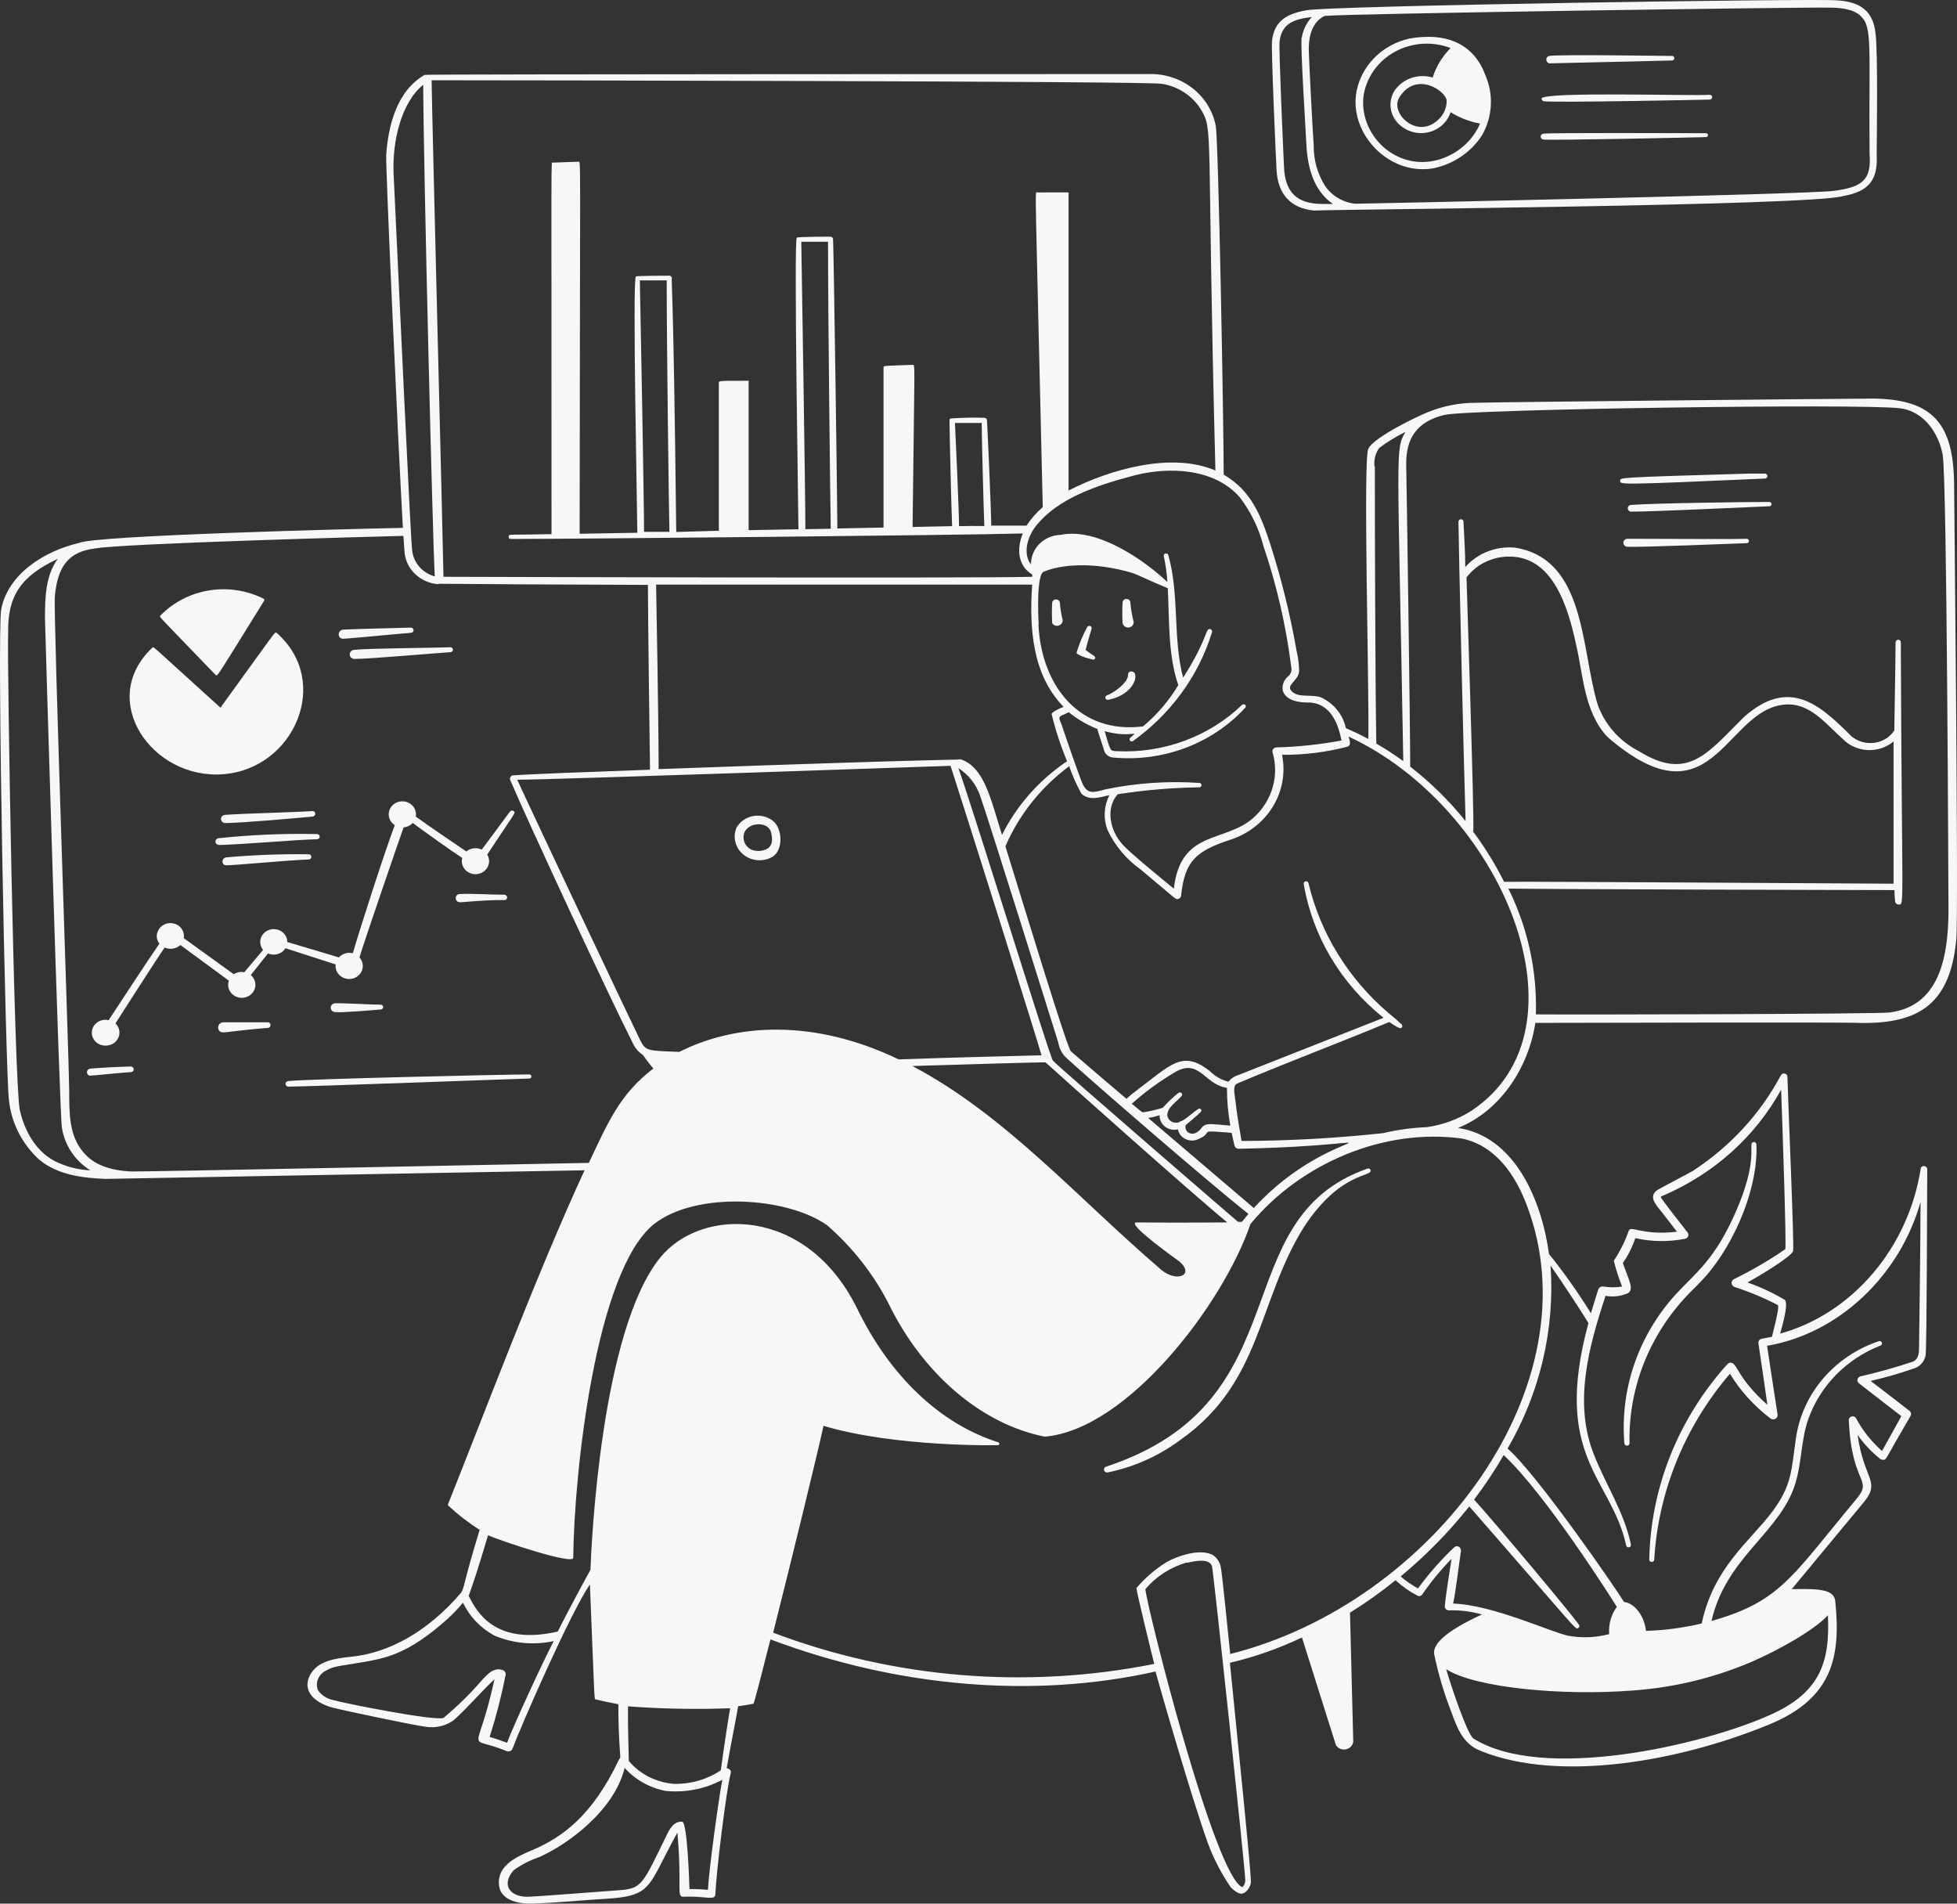 <svg width="584" height="568" viewBox="0 0 584 568" fill="none" xmlns="http://www.w3.org/2000/svg">
<rect x="0" y="0" width="584" height="568" fill="#333333" stroke="none"/>
<path d="M330.144 437.598C329.903 437.661 329.698 437.813 329.575 438.02C329.452 438.228 329.42 438.473 329.486 438.703C329.553 438.932 329.712 439.127 329.929 439.245C330.147 439.363 330.404 439.393 330.645 439.33C338.555 437.677 345.971 434.34 352.337 429.566C376.535 412.518 375.283 388.333 389.056 366.208C400.075 349.339 409.747 351.279 408.996 349.1C408.968 349.014 408.922 348.934 408.86 348.866C408.798 348.797 408.723 348.742 408.637 348.702C408.552 348.663 408.459 348.641 408.365 348.638C408.27 348.634 408.176 348.649 408.088 348.682C364.765 363.879 389.244 418.071 330.144 437.598ZM505.472 384.511C506.692 383.287 507.913 382.003 509.103 380.719C518.306 370.06 524.754 353.549 524.128 341.397C524.112 341.266 524.059 341.141 523.974 341.037C523.889 340.933 523.775 340.854 523.646 340.808C523.516 340.761 523.376 340.75 523.24 340.775C523.104 340.8 522.978 340.86 522.876 340.949C521.937 341.815 524.566 346.592 517.961 361.64C511.701 375.912 506.223 379.555 500.056 386.213C494.532 392.297 490.333 399.37 487.705 407.018C485.076 414.667 484.072 422.738 484.749 430.761C484.785 430.929 484.881 431.081 485.021 431.19C485.16 431.299 485.335 431.358 485.516 431.358C485.697 431.358 485.871 431.299 486.011 431.19C486.151 431.081 486.247 430.929 486.283 430.761C486.068 422.218 487.656 413.722 490.953 405.777C494.249 397.832 499.187 390.6 505.472 384.511ZM230.632 255.586C233.762 253.525 233.543 247.225 230.632 244.897C229.808 244.263 228.849 243.81 227.821 243.57C226.793 243.33 225.723 243.309 224.686 243.509C223.649 243.708 222.671 244.123 221.821 244.725C220.971 245.326 220.271 246.098 219.769 246.987C219.188 248.376 219.084 249.905 219.471 251.354C219.857 252.803 220.716 254.099 221.922 255.054C223.129 256.009 224.621 256.575 226.186 256.67C227.751 256.766 229.307 256.386 230.632 255.586ZM222.023 248.748C222.962 245.344 229.129 244.867 230.068 248.27C230.694 250.599 230.412 252.242 229.16 253.137C228.408 253.584 227.552 253.847 226.668 253.904C225.784 253.961 224.898 253.811 224.089 253.466C223.242 253.012 222.579 252.301 222.204 251.446C221.83 250.592 221.766 249.642 222.023 248.748ZM337.594 200.349C337.474 200.341 337.353 200.356 337.239 200.395C337.125 200.433 337.021 200.493 336.933 200.572C336.845 200.65 336.775 200.745 336.727 200.851C336.679 200.956 336.654 201.07 336.655 201.185C336.655 204.171 331.365 207.156 330.394 207.455C330.207 207.499 330.046 207.611 329.947 207.768C329.847 207.925 329.816 208.113 329.862 208.291C329.908 208.469 330.026 208.623 330.19 208.718C330.354 208.813 330.552 208.842 330.738 208.799C338.971 207.186 340.223 200.289 337.594 200.349ZM326.606 195.781C326.231 195.572 324.572 194.407 323.977 193.959C323.977 193.571 325.448 188.585 325.73 187.63C326.012 186.674 324.728 186.435 324.384 187.212C323.074 189.632 322.026 192.173 321.254 194.795C321.504 195.661 325.855 196.796 326.168 196.796C326.299 196.813 326.431 196.788 326.545 196.725C326.659 196.663 326.748 196.566 326.798 196.45C326.849 196.334 326.857 196.205 326.822 196.084C326.787 195.963 326.712 195.856 326.606 195.781ZM316.276 179.777C316.232 179.519 316.092 179.284 315.883 179.115C315.674 178.946 315.408 178.853 315.134 178.853C314.86 178.853 314.594 178.946 314.385 179.115C314.176 179.284 314.036 179.519 313.991 179.777C313.872 181.836 313.872 183.899 313.991 185.958C314.187 186.264 314.485 186.499 314.837 186.625C315.189 186.752 315.575 186.763 315.934 186.657C316.293 186.55 316.605 186.333 316.82 186.039C317.035 185.744 317.141 185.39 317.122 185.032C316.688 183.306 316.405 181.548 316.276 179.777ZM338.157 185.002C337.756 183.29 337.474 181.554 337.312 179.807C337.312 179.514 337.19 179.233 336.973 179.026C336.756 178.819 336.461 178.702 336.154 178.702C335.847 178.702 335.552 178.819 335.335 179.026C335.118 179.233 334.996 179.514 334.996 179.807C334.882 181.796 334.882 183.789 334.996 185.778C335.013 186.01 335.084 186.234 335.202 186.437C335.321 186.639 335.485 186.814 335.682 186.949C335.879 187.084 336.105 187.177 336.344 187.219C336.583 187.262 336.829 187.254 337.064 187.197C337.299 187.139 337.518 187.033 337.706 186.885C337.893 186.738 338.045 186.553 338.149 186.343C338.253 186.134 338.308 185.905 338.309 185.674C338.311 185.442 338.259 185.213 338.157 185.002Z" fill="#F7F7F7"/>
<path d="M583.134 144.335C582.915 125.734 576.373 118.389 556.182 118.956C550.423 118.956 447.718 119.942 440.361 120.181C435.43 120.182 430.55 121.147 426.025 123.017C423.427 124.002 409.841 130.482 408.339 133.915C406.711 136.363 408.62 206.111 408.339 220.502C406.164 219.321 403.928 218.245 401.64 217.278C401.226 215.317 400.349 213.471 399.074 211.883C397.799 210.294 396.16 209.004 394.283 208.111C391.404 207.037 387.71 208.32 385.581 206.38C383.453 204.439 387.272 203.394 387.679 200.408C387.666 198.338 387.414 196.275 386.927 194.258C385.04 183.434 382.405 172.742 379.039 162.25C376.222 153.621 373.279 146.306 365.172 141.618C365.172 127.108 363.638 42.073 362.793 37.565C361.959 33.115 359.471 29.101 355.786 26.26C352.1 23.419 347.463 21.942 342.727 22.098C342.414 22.098 126.987 22.098 126.737 22.337C118.129 27.234 115.812 38.162 115.249 46.223C115.061 50.254 118.755 131.646 120.226 157.503C104.981 157.801 27.976 159.772 23.562 162.011C13.577 164.34 2.527 170.969 0.367 181.747C-0.979 188.674 1.744 321.75 2.652 328.05C3.302 334.854 6.49 341.211 11.636 345.964C17.239 350.652 24.877 351.518 31.607 351.757L174.443 349.189C160.482 379.345 144.392 422.101 133.749 448.705C133.699 448.781 133.672 448.869 133.672 448.958C133.672 449.048 133.699 449.136 133.749 449.212C136.629 451.911 139.774 454.34 143.14 456.468C138.037 473.098 138.601 474.024 137.474 475.367C127.801 486.684 116.125 493.282 104.606 494.357C99.253 494.924 93.963 495.82 92.085 500.776C90.551 505.285 94.62 508.3 99.378 509.554C102.509 510.361 123.857 514.869 127.019 515.227C129.82 515.675 132.695 515.065 135.032 513.526C137.286 511.943 144.705 503.583 147.553 501.075C142.388 524.961 138.789 517.347 151.091 522.453C151.262 522.54 151.452 522.59 151.647 522.599C151.841 522.608 152.035 522.576 152.215 522.504C152.395 522.433 152.556 522.324 152.686 522.186C152.816 522.048 152.913 521.884 152.969 521.707C155.16 515.735 169.998 481.608 176.039 472.74C177.51 508.808 177.26 506.927 177.792 507.076C179.889 507.584 182.175 508.062 184.522 508.509C184.522 513.526 184.679 518.661 185.117 524.274C185.117 524.453 184.867 524.752 184.616 525.23C176.853 541.472 168.151 548.101 158.697 552.102C154.503 553.893 148.712 556.341 148.868 561.865C148.868 566.642 154.002 568.165 158.979 567.986C166.46 567.747 176.133 566.792 180.516 566.583C193.037 565.866 193.35 563.597 198.671 553.356C199.892 550.997 201.332 548.19 202.146 546.817C203.617 563.597 201.676 566.075 204.087 565.956C210.629 565.627 213.478 567.329 213.478 565.09C213.728 558.939 216.608 534.754 218.11 528.813C218.11 528.126 217.61 527.738 216.858 527.588C217.797 522.035 219.989 511.107 220.27 509.107C221.835 508.898 223.401 508.659 224.621 508.39C224.966 508.39 224.621 509.972 229.912 489.162C267.913 503.464 308.451 506.897 344.825 498.746C346.108 503.493 355.405 535.859 360.476 550.041C362.204 554.675 364.506 559.095 367.332 563.209C368.052 563.866 369.272 565.03 370.462 565.03C371.651 565.03 372.966 563.448 373.279 561.835C373.592 560.223 368.678 513.137 367.019 496.148C374.456 494.391 381.668 491.858 388.524 488.594L398.666 520.721C398.963 521.2 399.41 521.578 399.944 521.801C400.477 522.025 401.071 522.083 401.642 521.968C402.212 521.852 402.73 521.569 403.123 521.158C403.516 520.747 403.763 520.229 403.831 519.676L402.861 481.19C407.6 478.244 412.138 475.012 416.446 471.516C418.402 473.32 420.603 474.866 422.988 476.114C423.234 476.243 423.522 476.275 423.792 476.202C424.061 476.129 424.29 475.958 424.428 475.726C427.031 471.971 429.952 468.426 433.162 465.126C432.536 468.978 431.315 476.86 431.158 479.309C431.154 479.467 431.184 479.624 431.245 479.771C431.306 479.917 431.398 480.051 431.516 480.162C431.633 480.274 431.772 480.362 431.926 480.42C432.08 480.479 432.245 480.507 432.411 480.503C435.735 480.404 439.054 480.817 442.24 481.727C432.035 486.415 427.371 490.386 427.997 493.67C429.22 499.535 430.936 505.296 433.13 510.898C434.821 515.556 436.574 520.393 441.833 522.423C465.936 532.157 501.747 525.051 525.944 515.347C546.479 507.673 549.484 495.253 547.668 477.696C547.292 474.352 543.223 473.964 534.677 474.173L555.494 449.063C561.754 441.927 556.308 442.166 554.336 428.162C556.221 430.827 558.486 433.229 561.066 435.298C561.219 435.413 561.395 435.496 561.584 435.542C561.773 435.589 561.969 435.597 562.161 435.567C563.007 435.418 562.349 435.836 570.112 422.519C570.26 422.277 570.315 421.993 570.27 421.716C570.224 421.438 570.08 421.185 569.862 420.997C566.45 418.309 558.217 412.039 558.217 412.039C562.461 411.081 566.642 409.885 570.738 408.456C571.715 408.216 572.599 407.715 573.287 407.011C573.974 406.308 574.437 405.431 574.62 404.485C575.027 402.156 575.058 355.25 575.121 348.861C575.121 347.815 573.368 347.517 573.18 348.652C569.518 372.329 552.708 392.035 531.234 397.917C531.923 395.259 533.676 389.497 532.705 387.914C529.165 385.789 525.398 384.027 521.467 382.659C525.38 380.54 534.427 375.016 535.084 373.314C535.491 372.329 533.488 326.258 533.394 321.212C533.378 321.004 533.294 320.806 533.153 320.647C533.013 320.488 532.822 320.375 532.61 320.325C532.398 320.275 532.175 320.291 531.972 320.37C531.77 320.449 531.599 320.587 531.484 320.764C525.423 332.179 516.458 341.963 505.409 349.219C504.126 350.055 494.891 354.742 494.171 355.37C491.855 357.489 494.735 360.087 495.956 361.729C496.832 362.864 499.837 366.715 500.432 367.522C489.413 368.805 486.502 365.193 485.939 367.522C484.856 370.563 483.395 373.47 481.587 376.18C482.233 378.797 483.059 381.371 484.06 383.884C482.226 384.172 480.354 384.172 478.52 383.884C478.193 383.817 477.851 383.868 477.562 384.028C477.273 384.188 477.056 384.445 476.955 384.749C476.078 387.466 475.389 389.736 474.763 391.856C470.969 385.718 466.788 379.805 462.242 374.15C460.02 357.967 452.006 339.067 435.071 336.559C447.812 331.483 456.169 318.436 458.173 305.209C464.183 305.209 551.017 304.97 554.523 305.209C573.524 305.716 582.007 298.789 583.792 280.307C584.512 272.932 583.134 145.679 583.134 144.335ZM150.872 499.821C150.951 499.505 150.901 499.172 150.732 498.889C150.564 498.606 150.289 498.395 149.964 498.298C147.428 497.402 145.487 499.522 144.079 501.045C140.513 505.185 136.597 509.04 132.372 512.57C130.024 513.645 102.696 508.241 99.284 507.226C97.448 506.829 95.85 505.755 94.839 504.24C94.444 503.138 94.487 501.936 94.96 500.862C95.434 499.789 96.304 498.919 97.406 498.418C99.817 497.014 101.601 497.134 108.362 495.939C115.124 494.745 121.822 493.581 133.592 483.011C135.232 481.513 136.759 479.907 138.163 478.204C140.117 482.348 143.407 485.789 147.553 488.027C153.109 490.38 159.313 490.956 165.24 489.669C162.109 495.641 153.47 514.302 151.31 520.005C149.588 519.348 147.835 518.751 146.114 518.273C148.052 512.21 149.641 506.05 150.872 499.821ZM425.774 336.32C421.371 336.5 416.998 337.1 412.721 338.112C398.7 339.623 384.603 340.401 370.493 340.441C368.427 328.498 369.053 330.707 368.521 327.393C368.302 325.96 367.989 323.989 369.085 323.362C384.079 316.973 399.668 311.18 414.599 304.94C417.729 307.12 417.98 306.851 418.262 306.672C418.396 306.534 418.47 306.352 418.47 306.164C418.47 305.976 418.396 305.794 418.262 305.656C417.04 304.479 415.755 303.363 414.411 302.312C402.394 292.062 394.024 278.495 390.465 263.497C390.423 263.319 390.309 263.164 390.148 263.066C389.986 262.968 389.79 262.935 389.604 262.975C389.417 263.015 389.254 263.123 389.152 263.277C389.049 263.431 389.014 263.618 389.056 263.796C391.708 279.393 400.166 293.555 412.877 303.686L369.711 320.705C368.463 321.054 367.366 321.776 366.58 322.765C364.42 322.205 362.468 321.077 360.946 319.51C352.807 313.27 349.552 317.54 339.034 325.482C338.017 326.214 337.055 327.012 336.154 327.871C330.594 323.154 325.053 318.416 319.532 313.658C318.123 311.688 305.289 269.469 300.03 252.51C304.095 243.108 310.654 234.877 319.062 228.624C320.035 231.456 321.26 234.203 322.725 236.835C325.073 238.984 328.109 237.939 331.051 237.253C330.241 238.857 329.773 240.6 329.676 242.379C329.58 244.158 329.856 245.937 330.488 247.613C332.704 252.353 336.165 256.466 340.536 259.556C351.242 268.514 350.71 268.275 351.336 268.275C351.625 268.261 351.899 268.147 352.106 267.955C352.313 267.763 352.44 267.505 352.463 267.23C353.527 256.809 357.033 253.943 366.925 250.629C372.335 248.944 376.912 245.431 379.795 240.751C382.678 236.071 383.667 230.547 382.576 225.22C389.119 225.267 395.638 224.464 401.953 222.831C402.251 222.767 402.511 222.593 402.675 222.347C402.839 222.101 402.895 221.803 402.829 221.518C402.829 221.01 402.61 220.413 402.454 219.786C448.125 240.955 475.953 306.91 439.109 331.424C435.102 333.983 430.546 335.656 425.774 336.32ZM436.292 339.724C444.337 341.366 451.067 347.815 455.45 359.161C476.36 413.055 427.621 478.353 367.113 493.521C366.737 489.908 364.671 468.948 364.264 467.395C363.964 466.025 363.138 464.811 361.948 463.992C358.097 461.961 351.492 464.201 347.986 466.171C344.644 468.288 341.657 470.875 339.128 473.845C339.128 474.8 343.51 492.804 344.449 496.477C306.403 504.066 266.858 500.827 230.725 487.161C236.297 465.067 243.685 434.821 245.751 425.445C267.287 431.835 297.557 431.238 297.87 431.208C297.97 431.183 298.059 431.126 298.122 431.048C298.185 430.97 298.22 430.874 298.22 430.775C298.22 430.676 298.185 430.58 298.122 430.502C298.059 430.424 297.97 430.367 297.87 430.342C280.497 424.818 265.503 410.576 255.674 390.213C240.555 359.788 209.189 360.147 196.981 375.285C179.326 397.14 176.477 460.737 176.196 468.411C175.1 470.322 168.808 482.056 166.429 486.833C147.647 491.102 142.295 480.861 140.009 476.472C139.634 475.726 139.822 477.696 145.644 458.08C148.774 459.543 171.031 467.037 171.062 464.828C171.312 439.449 177.761 379.076 195.228 365.193C207.749 355.399 234.826 357.101 246.815 365.581C254.437 372.217 260.672 380.17 265.19 389.019C275.238 409.591 292.549 424.848 311.769 428.67C336.404 426.61 364.984 389.168 373.154 365.223C388.242 346.979 413.128 336.529 436.292 339.724ZM485.281 461.155C485.323 461.333 485.437 461.488 485.598 461.586C485.76 461.684 485.955 461.717 486.142 461.678C486.329 461.638 486.492 461.529 486.594 461.375C486.697 461.221 486.731 461.035 486.69 460.857C484.718 451.242 479.146 442.942 475.64 433.985C469.567 418.668 473.981 402.216 479.115 386.66C481.404 387.068 483.771 386.776 485.876 385.824C487.598 384.54 486.22 382.361 484.28 376.867C485.875 374.565 487.129 372.063 488.005 369.432C492.897 370.537 497.985 370.598 502.905 369.612C503.096 369.565 503.273 369.476 503.421 369.352C503.569 369.228 503.684 369.073 503.758 368.898C503.831 368.723 503.86 368.535 503.842 368.347C503.825 368.16 503.761 367.979 503.656 367.82C501.559 365.193 496.018 357.997 495.736 357.46C495.455 356.922 495.736 356.982 496.644 356.594C511.607 350.099 523.876 339.037 531.516 325.154C531.891 334.917 533.112 371.254 532.768 372.717C527.904 376.074 522.776 379.069 517.429 381.674C517.196 381.797 517.006 381.983 516.884 382.209C516.761 382.435 516.712 382.691 516.742 382.943C516.773 383.196 516.881 383.435 517.053 383.628C517.226 383.822 517.455 383.963 517.711 384.033C522.14 385.477 526.433 387.275 530.545 389.407C531.109 390.273 529.137 397.11 528.792 398.872L525.662 399.469C525.351 399.547 525.083 399.736 524.914 399.997C524.745 400.259 524.687 400.572 524.754 400.873C525.568 406.157 527.415 419.175 527.415 419.175C518.431 411.203 518.494 406.784 516.553 406.605C516.36 406.582 516.165 406.606 515.984 406.674C515.804 406.741 515.644 406.851 515.52 406.993C500.801 423.284 492.537 443.982 492.168 465.485C492.203 465.646 492.295 465.791 492.429 465.895C492.563 465.999 492.731 466.056 492.904 466.056C493.076 466.056 493.244 465.999 493.378 465.895C493.512 465.791 493.604 465.646 493.639 465.485C494.818 445.139 502.731 425.675 516.24 409.89C519.353 415.005 523.44 419.522 528.292 423.206C528.498 423.381 528.758 423.49 529.033 423.516C529.308 423.543 529.585 423.486 529.824 423.353C530.063 423.221 530.253 423.02 530.365 422.779C530.478 422.539 530.508 422.27 530.451 422.012C530.451 422.012 528.198 407.471 527.321 401.559C548.638 397.947 566.951 380.659 573.117 358.624C573.117 370.895 572.679 401.32 572.679 401.619C572.679 403.56 572.679 405.411 570.864 406.277C565.729 407.997 560.505 409.462 555.212 410.666C554.995 410.72 554.798 410.829 554.64 410.982C554.483 411.134 554.371 411.324 554.317 411.531C554.262 411.738 554.267 411.956 554.331 412.161C554.395 412.366 554.516 412.551 554.68 412.696C556.151 413.831 564.603 420.429 567.389 422.549C567.389 422.549 563.57 429.506 561.629 432.94C558.455 430.138 555.827 426.823 553.866 423.146C553.739 422.937 553.544 422.774 553.31 422.681C553.076 422.588 552.817 422.571 552.572 422.632C552.327 422.693 552.109 422.829 551.953 423.019C551.797 423.209 551.71 423.442 551.706 423.684C552.583 443.629 559.281 441.031 553.741 447.57C534.646 470.471 531.297 477.875 510.731 483.668C514.862 465.753 529.011 458.498 534.677 445.569C537.808 438.493 537.119 430.641 539.592 423.535C541.314 418.603 544.128 414.082 547.844 410.28C551.56 406.478 556.091 403.483 561.128 401.5C561.311 401.44 561.461 401.314 561.547 401.149C561.632 400.984 561.644 400.793 561.582 400.619C561.52 400.445 561.388 400.301 561.214 400.22C561.041 400.139 560.841 400.126 560.659 400.186C554.099 402.393 548.31 406.295 543.938 411.456C539.566 416.617 536.783 422.835 535.898 429.417C534.552 438.583 534.834 443.091 528.824 451.123C522.187 459.931 511.325 467.724 507.819 484.414C502.376 485.707 496.804 486.448 491.198 486.624C490.54 481.279 487.097 478.144 484.655 478.025C482.401 474.263 458.642 439.777 449.878 432.223C459.57 415.586 464.026 396.635 462.712 377.643C466.468 382.928 472.885 392.841 474.012 394.782C463.087 434.97 480.93 441.001 485.281 461.155ZM435.916 462.469C435.915 462.258 435.851 462.052 435.732 461.875C435.612 461.698 435.442 461.558 435.241 461.47C435.041 461.382 434.818 461.35 434.599 461.379C434.38 461.408 434.175 461.496 434.007 461.633C430.004 465.423 426.369 469.55 423.145 473.964C421.301 472.938 419.571 471.738 417.98 470.381C425.545 464.11 432.406 457.106 438.452 449.481C471.696 487.52 470.099 486.415 471.038 485.698C471.112 485.651 471.175 485.589 471.223 485.518C471.271 485.446 471.303 485.366 471.318 485.282C471.332 485.199 471.329 485.113 471.308 485.03C471.287 484.948 471.248 484.87 471.195 484.802C469.004 481.638 446.685 454.945 439.892 447.451C443.118 443.199 446.066 438.761 448.719 434.164C461.241 445.838 480.68 476.562 482.495 479.458C480.767 481.829 479.959 484.701 480.21 487.579C476.256 488.633 472.1 488.806 468.065 488.087C463.275 487.191 445.37 478.801 433.631 478.473C434.383 475.218 435.572 465.276 436.01 462.469H435.916ZM353.965 466.261H354.497C356.939 465.723 360.758 464.917 361.666 467.276C362.135 468.888 371.589 557.954 371.589 560.701C371.639 561.133 371.59 561.572 371.444 561.984C371.298 562.397 371.059 562.774 370.744 563.089C362.605 560.103 342.571 480.891 341.788 474.173C344.943 470.451 349.179 467.699 353.965 466.261ZM20.651 325.273C20.651 318.436 15.893 182.882 16.363 177.985C17.177 168.759 20.651 164.609 28.32 163.653C36.428 162.161 112.119 160.1 120.382 159.891C120.57 162.877 120.727 164.967 120.789 165.355C121.136 167.704 122.311 169.871 124.12 171.499C125.929 173.127 128.265 174.119 130.744 174.313C130.744 174.014 128.678 174.313 193.35 174.522C193.35 183.837 193.944 227.609 193.976 229.669C175.57 230.326 156.6 231.042 152.969 231.371C152.468 231.371 152.03 232.236 152.218 232.654C157.664 245.493 181.924 297.625 188.717 311.001C189.35 312.521 190.439 313.829 191.847 314.763C192.724 316.017 193.757 317.42 194.977 318.824C185.054 326.378 181.486 334.738 175.726 346.979C149.213 347.517 41.749 349.637 39.339 349.547C32.64 349.279 27.913 347.427 24.971 343.904C20.495 338.828 20.683 331.901 20.651 325.273ZM382.795 206.021C383.453 208.291 385.926 209.515 389.745 209.604C396.318 209.336 399.135 214.74 400.325 220.95C393.926 222.143 387.435 222.832 380.917 223.01C380.728 223.012 380.543 223.056 380.375 223.138C380.207 223.22 380.061 223.338 379.949 223.482C379.837 223.627 379.761 223.794 379.728 223.971C379.695 224.149 379.706 224.331 379.759 224.503C380.758 227.912 380.768 231.515 379.787 234.928C378.805 238.341 376.87 241.436 374.187 243.881C365.766 251.614 352.275 247.344 350.303 265.169C347.486 262.841 337.062 254.391 334.933 251.913C331.271 247.882 329.799 241.194 333.556 236.984C341.599 235.73 349.729 235.041 357.878 234.924C358.061 234.924 358.236 234.854 358.365 234.731C358.494 234.608 358.567 234.441 358.567 234.267C358.567 234.093 358.494 233.926 358.365 233.802C358.236 233.679 358.061 233.61 357.878 233.61C348.502 232.976 339.079 233.619 329.893 235.521C326.387 236.446 324.666 237.103 323.101 233.968C322.318 232.386 317.654 218.83 316.84 216.322C315.4 213.068 316.276 214.053 318.906 212.501C321.482 214.577 324.374 216.269 327.483 217.517C327.483 217.875 329.111 222.622 329.361 223.488C329.467 224.206 329.844 224.862 330.42 225.334C330.995 225.807 331.732 226.063 332.491 226.056C339.791 226.696 347.146 225.676 353.953 223.081C360.76 220.486 366.825 216.39 371.651 211.127C371.747 211.002 371.791 210.847 371.774 210.693C371.758 210.539 371.682 210.396 371.561 210.292C371.441 210.188 371.284 210.131 371.121 210.13C370.959 210.13 370.802 210.187 370.681 210.291C365.833 214.965 360.008 218.614 353.585 221.001C347.162 223.388 340.285 224.459 333.399 224.145C331.208 223.996 331.49 224.444 329.643 218.174C338.095 220.443 340.223 217.367 337.218 220.204C337.12 220.315 337.066 220.456 337.065 220.602C337.064 220.747 337.116 220.889 337.212 221.002C337.308 221.115 337.443 221.192 337.592 221.221C337.742 221.25 337.897 221.228 338.032 221.159C349.418 213.039 357.725 201.605 361.697 188.585C361.726 188.5 361.736 188.411 361.728 188.323C361.72 188.235 361.693 188.149 361.649 188.071C361.605 187.993 361.545 187.924 361.473 187.869C361.401 187.813 361.317 187.772 361.228 187.749C359.6 187.211 360.695 190.286 353.057 202.2C349.927 190.257 352.024 177.627 348.644 165.624C348.598 165.454 348.483 165.308 348.325 165.218C348.166 165.129 347.977 165.103 347.799 165.146C347.62 165.19 347.467 165.299 347.373 165.45C347.279 165.602 347.252 165.782 347.298 165.952C347.846 168.492 348.202 171.067 348.362 173.656C341.694 167.356 327.608 157.294 316.496 159.593C314.102 159.663 311.833 160.63 310.181 162.284C308.529 163.938 307.626 166.146 307.668 168.431C304.976 164.967 306.854 159.682 309.296 156.756C315.744 148.725 327.201 144.813 338.627 141.827C348.738 139.26 362.261 139.618 369.93 148.336C373.257 152.687 375.66 157.617 377.004 162.847C381.003 174.634 383.791 186.763 385.331 199.065C385.45 199.561 385.426 200.078 385.26 200.562C385.095 201.046 384.795 201.478 384.392 201.812C383.767 202.322 383.291 202.978 383.011 203.716C382.732 204.454 382.657 205.248 382.795 206.021ZM191.002 310.284C188.06 304.313 158.979 242.806 154.346 232.654C164.708 232.654 281.624 228.564 283.659 228.504C287.634 240.686 310.798 314.255 310.798 314.883C310.798 314.883 283.127 315.539 268.195 316.107C242.996 303.984 219.676 305.298 202.709 313.867C193.131 313.479 192.692 313.658 191.002 310.284ZM309.953 186.435C309.515 177.477 309.953 171.237 311.425 170.61C316.809 168.281 326.857 167.624 338.032 170.998C339.441 171.446 343.948 173.686 348.487 175.507C348.988 185.061 348.487 195.183 351.618 204.439C348.851 209.067 345.296 213.224 341.1 216.74C322.161 219.129 310.798 204.678 309.891 186.435H309.953ZM338.689 364.984C337.938 366.357 350.678 375.494 352.056 376.479C356.563 380.539 351.054 382.749 346.484 378.838C321.441 357.37 300.093 332.767 272.265 318.077C288.479 317.57 308.545 317.002 311.988 316.973C315.463 320.167 355.812 356.206 366.236 364.745C337.124 364.954 338.971 364.506 338.627 364.984H338.689ZM369.429 364.566C369.116 364.297 316.214 318.704 314.179 316.435C312.99 314.524 291.046 243.493 286.007 229.191C289.098 231.202 291.392 234.147 292.518 237.551C294.396 242.657 315.713 310.732 315.807 311.061C316.063 312.714 316.838 314.255 318.029 315.48C326.262 323.034 361.196 353.25 372.559 362.207C371.902 362.983 371.245 363.759 370.618 364.566H369.429ZM367.144 335.872C361.697 335.454 359.975 334.857 358.629 336.44C358.191 337.097 356.939 338.56 355.343 338.231C355.066 338.17 354.805 338.054 354.577 337.892C354.349 337.73 354.159 337.525 354.018 337.29C353.877 337.054 353.788 336.794 353.758 336.524C353.727 336.255 353.755 335.982 353.84 335.723C355.374 334.35 356.97 333.155 358.41 331.692C358.487 331.589 358.526 331.464 358.52 331.338C358.514 331.211 358.464 331.09 358.377 330.994C358.291 330.898 358.173 330.832 358.043 330.807C357.913 330.782 357.778 330.8 357.659 330.856C356.063 331.842 354.529 333.424 352.713 334.469C352.563 334.471 352.416 334.504 352.28 334.566C352.145 334.628 352.026 334.717 351.931 334.827C351.556 334.973 351.15 335.033 350.747 335.004C350.343 334.976 349.952 334.859 349.604 334.662C349.255 334.466 348.959 334.195 348.738 333.872C348.518 333.548 348.378 333.18 348.331 332.797C348.331 330.408 351.023 328.826 352.588 327.064C353.214 326.467 352.275 325.572 351.618 326.139C349.94 327.489 348.381 328.967 346.953 330.558C345.15 331.105 343.309 331.534 341.444 331.842C340.599 331.842 341.444 332.349 337.75 329.334C341.601 325.888 345.795 322.808 350.272 320.137C357.878 315.36 359.287 323.631 366.142 324.586C366.136 328.369 366.471 332.145 367.144 335.872ZM374.187 360.475L342.665 333.603C343.808 333.388 344.937 333.109 346.046 332.767C346.02 333.416 346.153 334.061 346.435 334.651C346.716 335.242 347.137 335.762 347.666 336.171C348.194 336.579 348.815 336.865 349.479 337.005C350.143 337.145 350.833 337.135 351.492 336.977C351.618 337.61 351.898 338.207 352.31 338.717C352.723 339.227 353.256 339.637 353.866 339.914C354.477 340.19 355.147 340.325 355.822 340.308C356.498 340.291 357.159 340.121 357.753 339.814C362.073 337.933 357.753 337.216 364.733 337.813C365.641 337.813 366.612 337.992 367.551 338.022C367.832 339.426 368.114 340.709 368.427 341.934C368.502 342.178 368.66 342.392 368.874 342.543C369.089 342.694 369.35 342.773 369.617 342.77C425.586 341.635 398.102 334.26 374.124 360.475H374.187ZM299.06 249.285C295.523 237.969 293.676 228.833 286.539 226.504C286.539 226.862 289.199 226.116 196.543 229.49C196.543 214.949 195.885 179.777 195.791 174.432H308.013C307.136 187.36 308.013 201.304 317.403 210.918C316.276 211.336 314.273 212.232 313.804 212.978C314.958 217.804 316.507 222.536 318.436 227.131C310.038 232.784 303.319 240.417 298.935 249.285H299.06ZM286.194 156.995C286.194 152.815 285.193 130.332 284.974 126.212H292.956C292.956 130.452 293.551 152.845 293.738 156.965C291.234 156.906 288.699 156.935 286.194 156.995ZM240.335 157.891C240.367 149.77 239.271 81.097 239.115 72.14H247.097C247.097 94.832 247.786 151.591 247.911 157.771L240.335 157.891ZM190.939 83.665H198.953C198.953 103.281 199.61 152.815 199.767 158.697H192.192C192.223 151.352 191.127 91.846 190.939 83.665ZM122.981 164.042C122.542 161.504 118.911 81.993 117.44 51.538C117.096 42.163 119.694 30.637 126.299 25.293C126.299 46.193 129.116 161.534 129.742 171.984C127.9 171.477 126.264 170.444 125.056 169.024C123.847 167.604 123.123 165.865 122.981 164.042ZM410.185 139.23C409.928 137.281 410.417 135.309 411.563 133.676C414.013 131.836 416.644 130.226 419.42 128.869C416.289 134.244 417.103 132.751 418.762 227.101C416.18 225.224 413.495 223.48 410.718 221.876C410.405 206.828 410.248 152.128 410.279 139.23H410.185ZM437.544 172.402C438.999 170.432 440.932 168.828 443.178 167.726C445.423 166.624 447.915 166.056 450.441 166.072C463.181 166.072 467.814 180.523 470.318 192.287C472.51 201.513 472.666 212.381 479.709 219.905C512.452 248.21 514.925 208.709 534.834 210.231C541.094 210.918 545.258 216.382 549.734 220.323C551.648 222.373 554.332 223.62 557.204 223.794C560.076 223.967 562.903 223.053 565.072 221.249V263.677C557.372 263.677 459.582 262.99 448.845 263.109C446.231 257.891 443.152 252.896 439.642 248.18C440.017 244.568 437.701 175.626 437.638 172.402H437.544ZM450.065 265.14C464.465 265.349 555.838 265.587 565.323 265.587C565.336 266.725 565.41 267.861 565.542 268.991C565.565 269.232 565.68 269.456 565.864 269.621C566.049 269.786 566.291 269.881 566.544 269.887C568.391 269.887 567.545 272.604 567.232 191.63C567.232 191.432 567.15 191.242 567.003 191.102C566.856 190.962 566.657 190.884 566.45 190.884C566.242 190.884 566.043 190.962 565.896 191.102C565.75 191.242 565.667 191.432 565.667 191.63C565.667 196.945 565.323 214.501 565.292 217.964C564.573 219.044 563.597 219.945 562.443 220.595C561.289 221.245 559.99 221.625 558.652 221.704C557.314 221.782 555.976 221.558 554.747 221.048C553.518 220.538 552.433 219.758 551.581 218.771C542.534 209.813 533.582 202.349 520.497 213.874C509.791 224.414 503.906 233.311 489.194 224.205C483.237 221.177 478.747 216.059 476.673 209.933C471.727 193.003 473.104 166.878 452.194 163.415C449.398 163.142 446.575 163.528 443.972 164.537C441.369 165.547 439.065 167.151 437.262 169.207C437.262 164.669 436.918 160.25 436.73 155.652C436.73 155.462 436.651 155.279 436.51 155.145C436.369 155.01 436.178 154.935 435.979 154.935C435.78 154.935 435.589 155.01 435.448 155.145C435.307 155.279 435.228 155.462 435.228 155.652C435.228 160.608 436.855 229.818 437.356 245.016C432.533 238.994 426.985 233.533 420.828 228.743C420.828 217.367 419.764 143.499 419.639 138.931C419.451 130.631 422.926 125.824 430.939 123.823C437.513 122.092 555.713 120.36 566.951 121.823C574.401 122.719 578.658 129.675 579.722 135.707C581.037 143.201 581.413 267.08 581.444 268.723C581.694 283.353 579.879 300.043 563.914 302.103C560.314 302.581 471.258 302.79 458.329 302.671C458.729 289.719 455.919 276.86 450.128 265.14H450.065ZM358.41 32.727C362.167 38.998 360.038 37.266 362.699 140.394C349.739 134.811 331.396 139.946 318.875 146.366V57.898C318.875 57.211 320.502 57.42 309.484 57.42C308.795 57.42 308.858 51.269 311.174 151.322C309.296 152.939 307.663 154.799 306.322 156.846H295.804C295.804 152.964 294.615 125.436 294.49 125.197C294.453 125.041 294.362 124.903 294.231 124.805C294.099 124.707 293.936 124.656 293.77 124.659C290.387 124.551 287.002 124.621 283.628 124.868C283.527 124.933 283.448 125.024 283.398 125.129C283.349 125.234 283.33 125.351 283.346 125.465C283.346 128.451 283.909 152.696 284.128 156.995L272.327 157.234C272.922 106.237 273.141 108.924 272.327 108.865C263.844 109.193 263.656 109.044 263.656 109.641V157.413L249.883 157.682C249.883 151.024 248.819 75.782 248.599 71.423C248.609 71.227 248.54 71.034 248.406 70.885C248.272 70.735 248.084 70.639 247.88 70.617C247.88 70.617 238.082 70.617 237.769 70.915C236.861 71.602 238.27 154.517 238.27 157.921L223.401 158.189V113.612C223.29 113.57 223.167 113.57 223.056 113.612C214.417 113.612 214.511 113.612 214.511 114.269V158.369L201.802 158.727C200.925 81.634 200.205 83.038 200.518 83.038C200.519 82.846 200.447 82.661 200.314 82.518C200.181 82.375 199.997 82.284 199.798 82.261C199.798 82.261 190.063 82.261 189.75 82.5C188.686 83.127 190.188 153.651 190.188 158.966L172.971 159.264C173.065 42.909 173.41 48.254 172.596 48.254L164.927 48.522C164.394 48.522 164.582 41.386 164.582 159.384C151.685 159.623 152.061 159.384 151.873 159.861C151.813 159.955 151.78 160.061 151.776 160.17C151.772 160.28 151.799 160.388 151.852 160.485C151.906 160.581 151.986 160.663 152.083 160.721C152.18 160.779 152.291 160.812 152.405 160.817C171.406 160.817 286.476 159.712 305.227 159.175C303.348 163.743 303.693 168.789 308.044 171.446V172.103C289.951 172.611 135.126 172.103 132.34 172.103C132.34 168.192 128.834 31.593 128.803 23.949C150.496 23.949 341.663 24.218 346.64 24.994C349.08 25.371 351.402 26.261 353.437 27.598C355.473 28.935 357.171 30.688 358.41 32.727ZM17.208 166.788C13.608 171.745 13.42 178.194 13.42 184.434C13.42 185.808 17.803 332.767 18.46 336.35C18.834 338.95 19.788 341.444 21.256 343.664C22.725 345.883 24.675 347.777 26.974 349.219C23.295 349.042 19.698 348.116 16.425 346.502C9.476 342.859 6.847 335.365 5.908 331.215C4.248 323.75 2.057 195.541 2.433 188.913C2.214 177.925 6.127 171.984 17.145 166.788H17.208ZM486.752 504.449C499.282 503.615 511.556 500.663 523.001 495.73C531.14 492.147 541.282 486.474 545.477 481.966C546.134 496.059 543.129 505.165 527.947 511.824C507.851 520.781 460.176 531.769 439.579 518.661C437.732 516.959 433.318 504.031 431.565 498.059C440.549 503.762 466.719 505.972 486.69 504.449H486.752ZM203.648 543.562C201.019 543.353 199.767 545.861 198.89 547.683C191.565 562.612 191.659 563.567 184.209 564.045C181.862 564.194 159.762 565.926 158.134 565.926C152.437 566.314 149.275 562.582 153.313 558.013C155.615 556.357 158.17 555.048 160.889 554.132C169.591 550.28 183.364 540.099 186.4 527.499C189.543 531.02 193.829 533.437 198.577 534.366C204.456 534.968 210.386 533.809 215.544 531.052C214.354 537.501 211.599 557.595 211.255 563.895C209.425 563.712 207.585 563.633 205.746 563.657C205.714 561.955 205.12 543.682 203.586 543.562H203.648ZM215.168 528.186C211.1 530.93 206.22 532.363 201.238 532.276C198.603 532.087 196.037 531.382 193.699 530.206C191.362 529.03 189.304 527.407 187.653 525.439C187.653 524.513 187.308 514.511 187.402 509.136C197.545 509.899 207.725 510.089 217.891 509.704C217.39 512.331 215.794 522.99 215.105 528.186H215.168Z" fill="#F7F7F7"/>
<path d="M526.789 142.783C526.966 142.749 527.125 142.657 527.239 142.524C527.353 142.39 527.416 142.224 527.416 142.051C527.416 141.879 527.353 141.712 527.239 141.579C527.125 141.446 526.966 141.354 526.789 141.32H521.53C482.182 142.484 483.466 142.454 483.497 143.499C483.528 144.544 482.307 144.783 526.789 142.783ZM528.104 149.77C521.092 149.77 493.67 150.128 486.627 150.665C486.38 150.706 486.156 150.829 485.995 151.012C485.833 151.195 485.745 151.426 485.745 151.665C485.745 151.905 485.833 152.136 485.995 152.319C486.156 152.502 486.38 152.625 486.627 152.666C493.796 152.666 521.06 151.322 528.135 151.053C528.288 151.018 528.424 150.934 528.52 150.815C528.616 150.696 528.666 150.55 528.663 150.399C528.659 150.249 528.602 150.105 528.5 149.99C528.398 149.876 528.258 149.798 528.104 149.77ZM521.217 160.757C516.334 160.936 500.651 160.757 485.688 160.757C485.356 160.757 485.038 160.883 484.803 161.107C484.568 161.331 484.436 161.635 484.436 161.951C484.436 162.268 484.568 162.572 484.803 162.796C485.038 163.02 485.356 163.146 485.688 163.146C488.818 163.355 518.181 162.19 521.248 162.071C521.431 162.067 521.604 161.994 521.731 161.868C521.857 161.742 521.925 161.573 521.921 161.399C521.917 161.225 521.841 161.059 521.709 160.939C521.576 160.819 521.4 160.753 521.217 160.757ZM420.359 11.558C416.691 12.418 413.336 14.21 410.651 16.744C407.966 19.279 406.053 22.46 405.114 25.95C401.64 38.639 413.691 52.463 427.559 50.254C430.589 49.644 433.457 48.45 435.987 46.745C438.517 45.041 440.655 42.861 442.271 40.341C443.85 37.56 444.746 34.472 444.893 31.312C445.039 28.152 444.432 25.002 443.116 22.098C441.238 16.963 435.666 8.752 420.359 11.558ZM427.934 36.728C421.893 40.7 414.818 33.474 417.604 29.025C422.613 21.083 431.503 27.084 431.722 30.07C431.718 31.396 431.367 32.7 430.7 33.862C430.033 35.026 429.071 36.011 427.903 36.728H427.934ZM427.559 23.143C425.446 22.509 423.172 22.561 421.094 23.29C419.015 24.019 417.249 25.385 416.07 27.174C415.107 28.784 414.744 30.658 415.04 32.491C415.335 34.323 416.272 36.006 417.698 37.266C418.834 38.306 420.231 39.05 421.755 39.428C423.279 39.806 424.879 39.805 426.402 39.425C427.926 39.044 429.321 38.297 430.455 37.255C431.589 36.214 432.424 34.912 432.88 33.474C435.551 35.145 438.539 36.301 441.676 36.878C440.568 39.457 438.868 41.767 436.701 43.637C434.534 45.507 431.956 46.891 429.155 47.686C416.634 51.15 405.49 40.311 406.899 28.607C407.311 25.881 408.367 23.28 409.988 21.001C411.608 18.721 413.75 16.823 416.253 15.448C418.755 14.074 421.552 13.259 424.432 13.066C427.312 12.874 430.201 13.307 432.88 14.335C430.401 16.834 428.568 19.85 427.527 23.143H427.559Z" fill="#F7F7F7"/>
<path d="M392.186 62.824C399.824 62.436 539.686 61.421 549.891 58.525C557.748 57.151 560.44 53.688 560.033 46.134C560.033 43.626 560.471 14.873 559.657 9.767C558.937 3.467 555.4 0.481 547.95 0.093C541.689 -0.474 396.6 1.676 389.745 3.079C384.173 4.124 380.354 6.065 379.602 12.036C379.258 13.858 380.761 47.567 380.948 50.851C381.387 57.957 385.112 62.167 392.186 62.824ZM404.394 60.794C402.551 60.582 400.781 59.982 399.211 59.037C397.64 58.092 396.31 56.826 395.317 55.33C393.11 51.705 391.974 47.578 392.03 43.387C391.685 38.311 390.684 19.501 390.558 14.962C390.558 13.111 390.558 6.96 395.317 4.751C402.673 4.034 539.717 2.094 545.571 2.273C548.701 2.273 552.927 2.512 555.306 4.811C558.812 8.185 557.685 13.768 557.904 45.865C558.593 54.046 555.337 55.837 547.324 56.942C540.124 57.987 405.647 60.794 404.457 60.794H404.394ZM388.43 11.17C388.023 13.858 389.682 39.535 389.839 42.939C390.214 51.389 392.75 57.39 397.758 60.854H394.628C386.99 60.854 383.515 57.36 383.171 49.926C382.983 45.686 381.543 14.097 381.856 12.305C382.514 6.871 386.364 5.677 391.466 5.079C389.884 6.796 388.852 8.911 388.493 11.17H388.43Z" fill="#F7F7F7"/>
<path d="M462.305 18.903C463.463 18.903 499.399 18.037 499.086 18.037C499.247 18.005 499.392 17.92 499.496 17.798C499.6 17.676 499.656 17.523 499.656 17.366C499.656 17.208 499.6 17.056 499.496 16.933C499.392 16.811 499.247 16.727 499.086 16.694C496.425 16.694 465.404 16.186 462.242 16.694C462.001 16.777 461.794 16.931 461.649 17.133C461.505 17.335 461.431 17.576 461.438 17.82C461.445 18.065 461.532 18.301 461.688 18.495C461.843 18.69 462.059 18.832 462.305 18.903ZM510.104 28.279C505.597 28.697 460.333 27.234 460.02 29.413C460.02 29.831 460.427 30.16 460.74 30.219C464.684 30.667 509.948 29.742 510.261 29.712C510.36 29.702 510.455 29.674 510.543 29.629C510.63 29.584 510.707 29.523 510.769 29.449C510.832 29.376 510.879 29.291 510.907 29.201C510.935 29.11 510.944 29.015 510.934 28.921C510.924 28.826 510.894 28.735 510.847 28.652C510.8 28.569 510.736 28.495 510.659 28.436C510.582 28.376 510.493 28.332 510.398 28.305C510.303 28.278 510.203 28.269 510.104 28.279ZM509.197 39.744C501.465 39.744 462.493 39.565 460.458 39.893C460.258 39.944 460.081 40.056 459.954 40.213C459.828 40.369 459.759 40.562 459.759 40.759C459.759 40.957 459.828 41.149 459.954 41.305C460.081 41.462 460.258 41.574 460.458 41.625C462.618 41.953 506.035 40.998 509.228 40.908C509.366 40.875 509.487 40.798 509.573 40.69C509.659 40.582 509.704 40.45 509.7 40.314C509.696 40.179 509.645 40.049 509.553 39.945C509.462 39.841 509.336 39.77 509.197 39.744ZM66.635 231.012C87.827 229.37 99.065 203.334 82.6 188.883C82.005 188.375 83.132 187.241 65.79 211.157C44.817 192.197 45.944 192.914 45.474 193.242C28.884 208.858 45.318 232.684 66.635 231.012Z" fill="#F7F7F7"/>
<path d="M64.319 201.364C64.914 201.991 64.632 202.08 78.812 179.269C78.846 179.218 78.869 179.162 78.88 179.102C78.89 179.043 78.888 178.982 78.873 178.924C78.859 178.865 78.832 178.81 78.795 178.762C78.757 178.713 78.71 178.672 78.656 178.642C73.655 176.132 67.926 175.266 62.357 176.178C56.787 177.09 51.689 179.73 47.853 183.688C47.478 184.136 46.914 183.27 64.319 201.364ZM31.607 311.986C32.41 311.981 33.194 311.75 33.859 311.321C34.524 310.892 35.042 310.286 35.346 309.577C35.651 308.868 35.729 308.09 35.57 307.339C35.412 306.588 35.024 305.899 34.456 305.358C36.021 302.939 46.163 287.025 49.137 282.726C49.908 283.066 50.768 283.176 51.605 283.043C52.443 282.91 53.219 282.539 53.832 281.979L68.294 292.609C68.058 293.274 68.016 293.988 68.173 294.675C68.329 295.361 68.677 295.994 69.181 296.507C69.685 297.019 70.325 297.391 71.033 297.584C71.742 297.777 72.491 297.782 73.203 297.601C73.914 297.419 74.56 297.056 75.073 296.552C75.585 296.047 75.944 295.419 76.112 294.735C76.28 294.051 76.25 293.337 76.025 292.668C75.8 291.999 75.39 291.4 74.837 290.937L79.97 284.487C80.889 284.888 81.931 284.952 82.896 284.665C83.86 284.379 84.68 283.762 85.198 282.935L100.161 287.772C100.08 288.414 100.169 289.065 100.419 289.666C100.669 290.268 101.073 290.8 101.593 291.214C102.114 291.629 102.735 291.913 103.4 292.04C104.065 292.167 104.752 292.134 105.4 291.944C106.048 291.753 106.636 291.411 107.11 290.948C107.584 290.486 107.93 289.918 108.115 289.296C108.301 288.674 108.32 288.017 108.172 287.386C108.024 286.755 107.713 286.169 107.266 285.682C108.519 281.412 119.349 249.852 120.445 246.867C121.496 246.779 122.472 246.309 123.168 245.553C126.142 247.792 135.064 254.152 137.943 256.003C137.779 256.621 137.776 257.268 137.936 257.887C138.096 258.506 138.414 259.078 138.861 259.553C139.307 260.027 139.87 260.389 140.498 260.607C141.126 260.824 141.801 260.891 142.463 260.801C143.125 260.711 143.753 260.467 144.292 260.09C144.832 259.713 145.265 259.215 145.555 258.641C145.845 258.066 145.982 257.432 145.953 256.795C145.925 256.158 145.733 255.537 145.394 254.988C153.72 242.328 154.096 242.537 153.219 241.97C153.054 241.872 152.857 241.837 152.667 241.87C152.476 241.903 152.305 242.002 152.186 242.149C150.715 244.179 143.766 253.495 143.766 253.495C143.025 253.147 142.194 253.016 141.375 253.117C140.557 253.217 139.788 253.546 139.164 254.062C136.253 252.122 127.019 245.822 124.076 243.642C124.202 242.953 124.13 242.244 123.868 241.591C123.607 240.938 123.165 240.364 122.589 239.93C122.014 239.497 121.326 239.22 120.599 239.128C119.873 239.037 119.133 239.134 118.46 239.411C117.786 239.687 117.203 240.132 116.773 240.698C116.342 241.264 116.08 241.931 116.014 242.627C115.948 243.324 116.081 244.024 116.398 244.655C116.715 245.286 117.205 245.823 117.816 246.21C115.124 253.196 107.298 277.381 105.294 284.428C104.542 284.243 103.751 284.262 103.009 284.484C102.268 284.705 101.607 285.12 101.1 285.682C97.969 284.666 88.579 281.949 85.73 281.084C85.73 280.062 85.305 279.082 84.547 278.36C83.79 277.638 82.763 277.232 81.692 277.232C80.621 277.232 79.594 277.638 78.837 278.36C78.079 279.082 77.654 280.062 77.654 281.084C77.661 281.936 77.957 282.764 78.499 283.442L72.896 290.101C72.359 289.988 71.804 289.983 71.265 290.086C70.726 290.189 70.216 290.397 69.766 290.698L54.834 279.919C54.997 278.995 54.801 278.046 54.283 277.249C53.765 276.453 52.96 275.864 52.019 275.593C51.079 275.322 50.067 275.388 49.173 275.777C48.28 276.167 47.566 276.854 47.165 277.71C46.853 278.325 46.727 279.01 46.798 279.69C46.87 280.37 47.138 281.018 47.572 281.561C44.629 285.771 33.955 302.044 32.421 304.402C31.859 304.268 31.274 304.25 30.704 304.35C30.134 304.451 29.594 304.667 29.12 304.984C28.645 305.301 28.248 305.712 27.955 306.188C27.662 306.665 27.479 307.196 27.42 307.746C27.361 308.295 27.427 308.851 27.613 309.374C27.799 309.897 28.101 310.376 28.498 310.779C28.895 311.181 29.378 311.497 29.915 311.705C30.451 311.914 31.028 312.009 31.607 311.986ZM86.074 322.556C85.842 322.556 85.619 322.644 85.455 322.801C85.29 322.957 85.198 323.17 85.198 323.392C85.198 323.614 85.29 323.826 85.455 323.983C85.619 324.14 85.842 324.228 86.074 324.228C91.552 324.228 155.849 321.839 158.071 321.809C158.217 321.778 158.348 321.701 158.441 321.59C158.535 321.478 158.586 321.34 158.586 321.197C158.586 321.055 158.535 320.916 158.441 320.805C158.348 320.694 158.217 320.616 158.071 320.585C149.338 320.615 91.678 321.959 86.074 322.556ZM113.59 301.208C113.789 301.208 113.98 301.132 114.121 300.998C114.262 300.863 114.341 300.681 114.341 300.491C114.341 300.301 114.262 300.119 114.121 299.984C113.98 299.85 113.789 299.774 113.59 299.774C111.117 299.774 102.164 299.267 100.067 299.356C99.701 299.356 99.351 299.495 99.093 299.741C98.835 299.988 98.689 300.322 98.689 300.67C98.689 301.019 98.835 301.353 99.093 301.599C99.351 301.845 99.701 301.984 100.067 301.984C102.133 302.223 110.992 301.417 113.59 301.208ZM80.127 305.029H66.635C66.344 305.042 66.061 305.13 65.817 305.283C65.573 305.436 65.376 305.649 65.248 305.9C65.12 306.15 65.065 306.429 65.089 306.706C65.113 306.984 65.214 307.25 65.383 307.478C66.228 308.672 66.886 307.746 80.189 306.672C80.355 306.596 80.493 306.477 80.588 306.327C80.683 306.178 80.73 306.005 80.723 305.831C80.716 305.656 80.656 305.488 80.55 305.345C80.445 305.203 80.297 305.093 80.127 305.029ZM26.755 320.973C27.413 320.973 36.929 319.988 39.026 319.898C39.258 319.898 39.481 319.81 39.646 319.654C39.81 319.497 39.903 319.284 39.903 319.062C39.903 318.841 39.81 318.628 39.646 318.471C39.481 318.315 39.258 318.226 39.026 318.226C37.805 318.226 27.225 318.644 26.505 318.973C26.314 319.083 26.16 319.243 26.062 319.434C25.964 319.625 25.926 319.839 25.952 320.05C25.979 320.262 26.069 320.461 26.211 320.625C26.353 320.789 26.542 320.91 26.755 320.973Z" fill="#F7F7F7"/>
<path d="M137.224 269.2H137.724C151.028 268.065 150.559 268.931 151.122 268.334C151.226 268.217 151.294 268.075 151.319 267.923C151.344 267.772 151.325 267.616 151.263 267.475C151.202 267.333 151.101 267.21 150.971 267.119C150.841 267.028 150.688 266.974 150.527 266.961C145.863 266.961 141.481 266.572 137.286 266.752C135.502 266.781 135.658 269.2 137.224 269.2ZM67.23 243.134C66.89 243.134 66.563 243.263 66.323 243.493C66.082 243.722 65.947 244.034 65.947 244.358C65.947 244.683 66.082 244.994 66.323 245.224C66.563 245.454 66.89 245.583 67.23 245.583C71.706 245.583 89.142 244.06 93.368 243.642C93.568 243.605 93.749 243.503 93.879 243.353C94.009 243.203 94.08 243.015 94.08 242.821C94.08 242.626 94.009 242.438 93.879 242.288C93.749 242.138 93.568 242.036 93.368 242C89.017 242.328 71.55 242.776 67.23 243.134ZM65.102 250.121C64.85 250.18 64.629 250.326 64.482 250.529C64.335 250.733 64.27 250.981 64.301 251.227C64.332 251.472 64.455 251.699 64.649 251.864C64.843 252.028 65.093 252.12 65.352 252.121C70.298 252.121 89.706 250.449 94.589 250.419C94.805 250.419 95.012 250.338 95.164 250.192C95.317 250.047 95.403 249.849 95.403 249.643C95.403 249.437 95.317 249.24 95.164 249.094C95.012 248.949 94.805 248.867 94.589 248.867C84.742 248.66 74.891 249.079 65.102 250.121ZM92.085 254.898C83.893 254.786 75.7 255.095 67.543 255.824C66.041 256.003 65.978 258.182 67.543 258.182C70.329 258.182 85.542 256.69 92.116 256.451C92.223 256.449 92.328 256.427 92.426 256.386C92.524 256.345 92.613 256.286 92.687 256.213C92.761 256.139 92.819 256.053 92.858 255.958C92.897 255.863 92.916 255.761 92.914 255.659C92.912 255.558 92.889 255.457 92.846 255.364C92.803 255.27 92.742 255.186 92.665 255.115C92.588 255.044 92.497 254.989 92.397 254.951C92.298 254.914 92.192 254.896 92.085 254.898ZM102.383 190.585C103.917 190.585 119.537 189.032 122.605 188.823C122.821 188.823 123.028 188.741 123.181 188.596C123.333 188.45 123.419 188.253 123.419 188.047C123.419 187.841 123.333 187.643 123.181 187.498C123.028 187.352 122.821 187.271 122.605 187.271C121.071 187.271 104.324 187.748 102.477 187.868C100.63 187.987 100.63 190.585 102.383 190.585ZM105.608 196.616C110.522 196.616 129.68 194.884 134.532 194.586C134.708 194.551 134.867 194.46 134.982 194.327C135.096 194.193 135.158 194.026 135.158 193.854C135.158 193.682 135.096 193.515 134.982 193.382C134.867 193.248 134.708 193.157 134.532 193.123C129.648 193.332 110.366 193.421 105.576 193.899C105.235 193.951 104.925 194.118 104.702 194.37C104.48 194.621 104.359 194.941 104.363 195.27C104.367 195.6 104.495 195.917 104.723 196.164C104.952 196.411 105.265 196.571 105.608 196.616Z" fill="#F7F7F7"/>
</svg>
